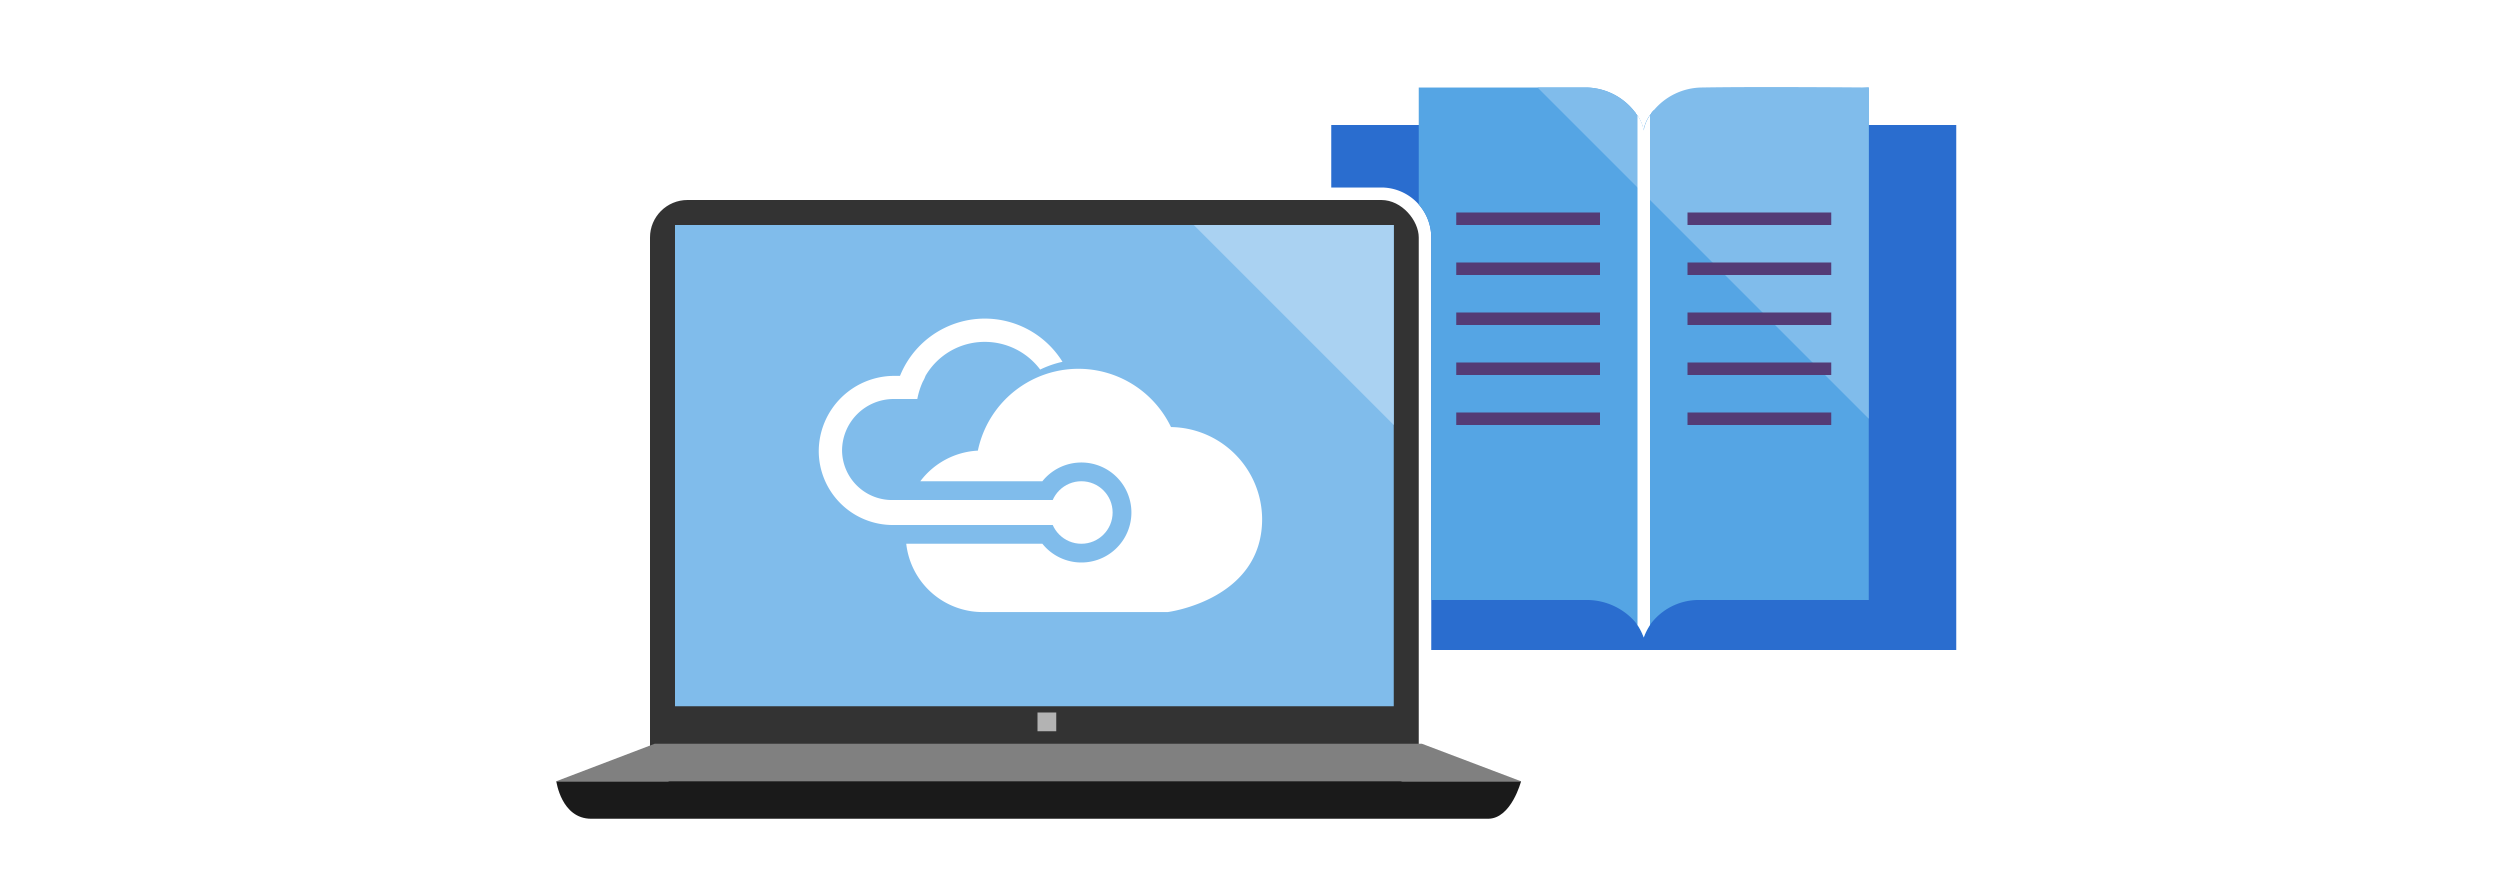 <svg id="ICONS" xmlns="http://www.w3.org/2000/svg" viewBox="0 0 400 140"><defs><style>.cls-1{fill:#2a6dcf;}.cls-11,.cls-2{fill:none;}.cls-3{fill:#55a5e4;}.cls-4{fill:#80bceb;}.cls-5{fill:#333;}.cls-6{fill:#b3b3b3;}.cls-7{fill:#1a1a1a;}.cls-8{fill:gray;}.cls-9{fill:#aad2f2;}.cls-10{fill:#fff;}.cls-11{stroke:#543b76;stroke-miterlimit:10;stroke-width:2px;}</style></defs><title>net-docs-cloud-1</title><path class="cls-1" d="M313,20v84H229V38a8,8,0,0,0-8-8h-8V20h47.19l2.75,1.85L266.24,20Z"/><rect class="cls-2" x="213" y="9" width="100" height="100"/><path class="cls-3" d="M299,14V96H272a9.61,9.61,0,0,0-7.46,3.3c-.11.12-.21.25-.31.37a3.76,3.76,0,0,0-.24.36,9.49,9.49,0,0,0-1,2,9.48,9.48,0,0,0-1-2,3.75,3.75,0,0,0-.24-.36c-.1-.12-.2-.25-.31-.37a10.29,10.29,0,0,0-7.76-3.3H229V38a8,8,0,0,0-2-5.27V14h26.69a10,10,0,0,1,7.76,3.76l.27.33,0,.05.24.32a5.85,5.85,0,0,1,1,2.42,5.85,5.85,0,0,1,1-2.42l.24-.32,0-.05.27-.33C265.83,16.33,299,14,299,14Z"/><path class="cls-4" d="M299,14V67L246,14h7.69a10,10,0,0,1,7.76,3.76l.27.33,0,.05A6,6,0,0,1,263,20.88a6,6,0,0,1,1.24-2.74l0-.05.27-.33A10.18,10.18,0,0,1,272.31,14C281.24,13.84,299,14,299,14Z"/><rect class="cls-5" x="104" y="32" width="123" height="94" rx="6" ry="6"/><rect class="cls-6" x="166" y="114" width="3" height="3"/><rect class="cls-4" x="108" y="36" width="115" height="77"/><path class="cls-7" d="M238.09,131H94.6c-4.8,0-5.59-6-5.59-6H243.37S241.81,131,238.09,131Z"/><polygon class="cls-8" points="89 125 104.75 119 227.51 119 243.35 125 89 125"/><polygon class="cls-9" points="223 36 223 68 191 36 223 36"/><path class="cls-10" d="M187.36,68.33a16.43,16.43,0,0,0-30.9,3.77,12.3,12.3,0,0,0-9.21,4.9h19.53a8,8,0,1,1,0,10H145a12.29,12.29,0,0,0,12.24,10.93h29.6S201.94,96,201.94,83.06A14.8,14.8,0,0,0,187.36,68.33Z"/><circle class="cls-10" cx="173.02" cy="82" r="5"/><path class="cls-10" d="M169.63,80H143a8,8,0,0,1-8.27-7.89A8.27,8.27,0,0,1,143,63.84h3.77a12.19,12.19,0,0,1,.87-2.76,5.47,5.47,0,0,0,.44-.94,10.94,10.94,0,0,1,9.5-5.44,11.06,11.06,0,0,1,8.85,4.43A15.89,15.89,0,0,1,170,57.89a14.63,14.63,0,0,0-26,2.25h-1a12.09,12.09,0,0,0-12,12A11.85,11.85,0,0,0,143,84h26.65Z"/><line class="cls-11" x1="233" y1="35" x2="256" y2="35"/><line class="cls-11" x1="270" y1="35" x2="293" y2="35"/><line class="cls-11" x1="270" y1="43" x2="293" y2="43"/><line class="cls-11" x1="270" y1="51" x2="293" y2="51"/><line class="cls-11" x1="270" y1="59" x2="293" y2="59"/><line class="cls-11" x1="270" y1="67" x2="293" y2="67"/><line class="cls-11" x1="233" y1="43" x2="256" y2="43"/><line class="cls-11" x1="233" y1="51" x2="256" y2="51"/><line class="cls-11" x1="233" y1="59" x2="256" y2="59"/><line class="cls-11" x1="233" y1="67" x2="256" y2="67"/><path class="cls-10" d="M264,18.46V100a9.49,9.49,0,0,0-1,2,9.48,9.48,0,0,0-1-2V18.46a5.85,5.85,0,0,1,1,2.42A5.85,5.85,0,0,1,264,18.46Z"/></svg>